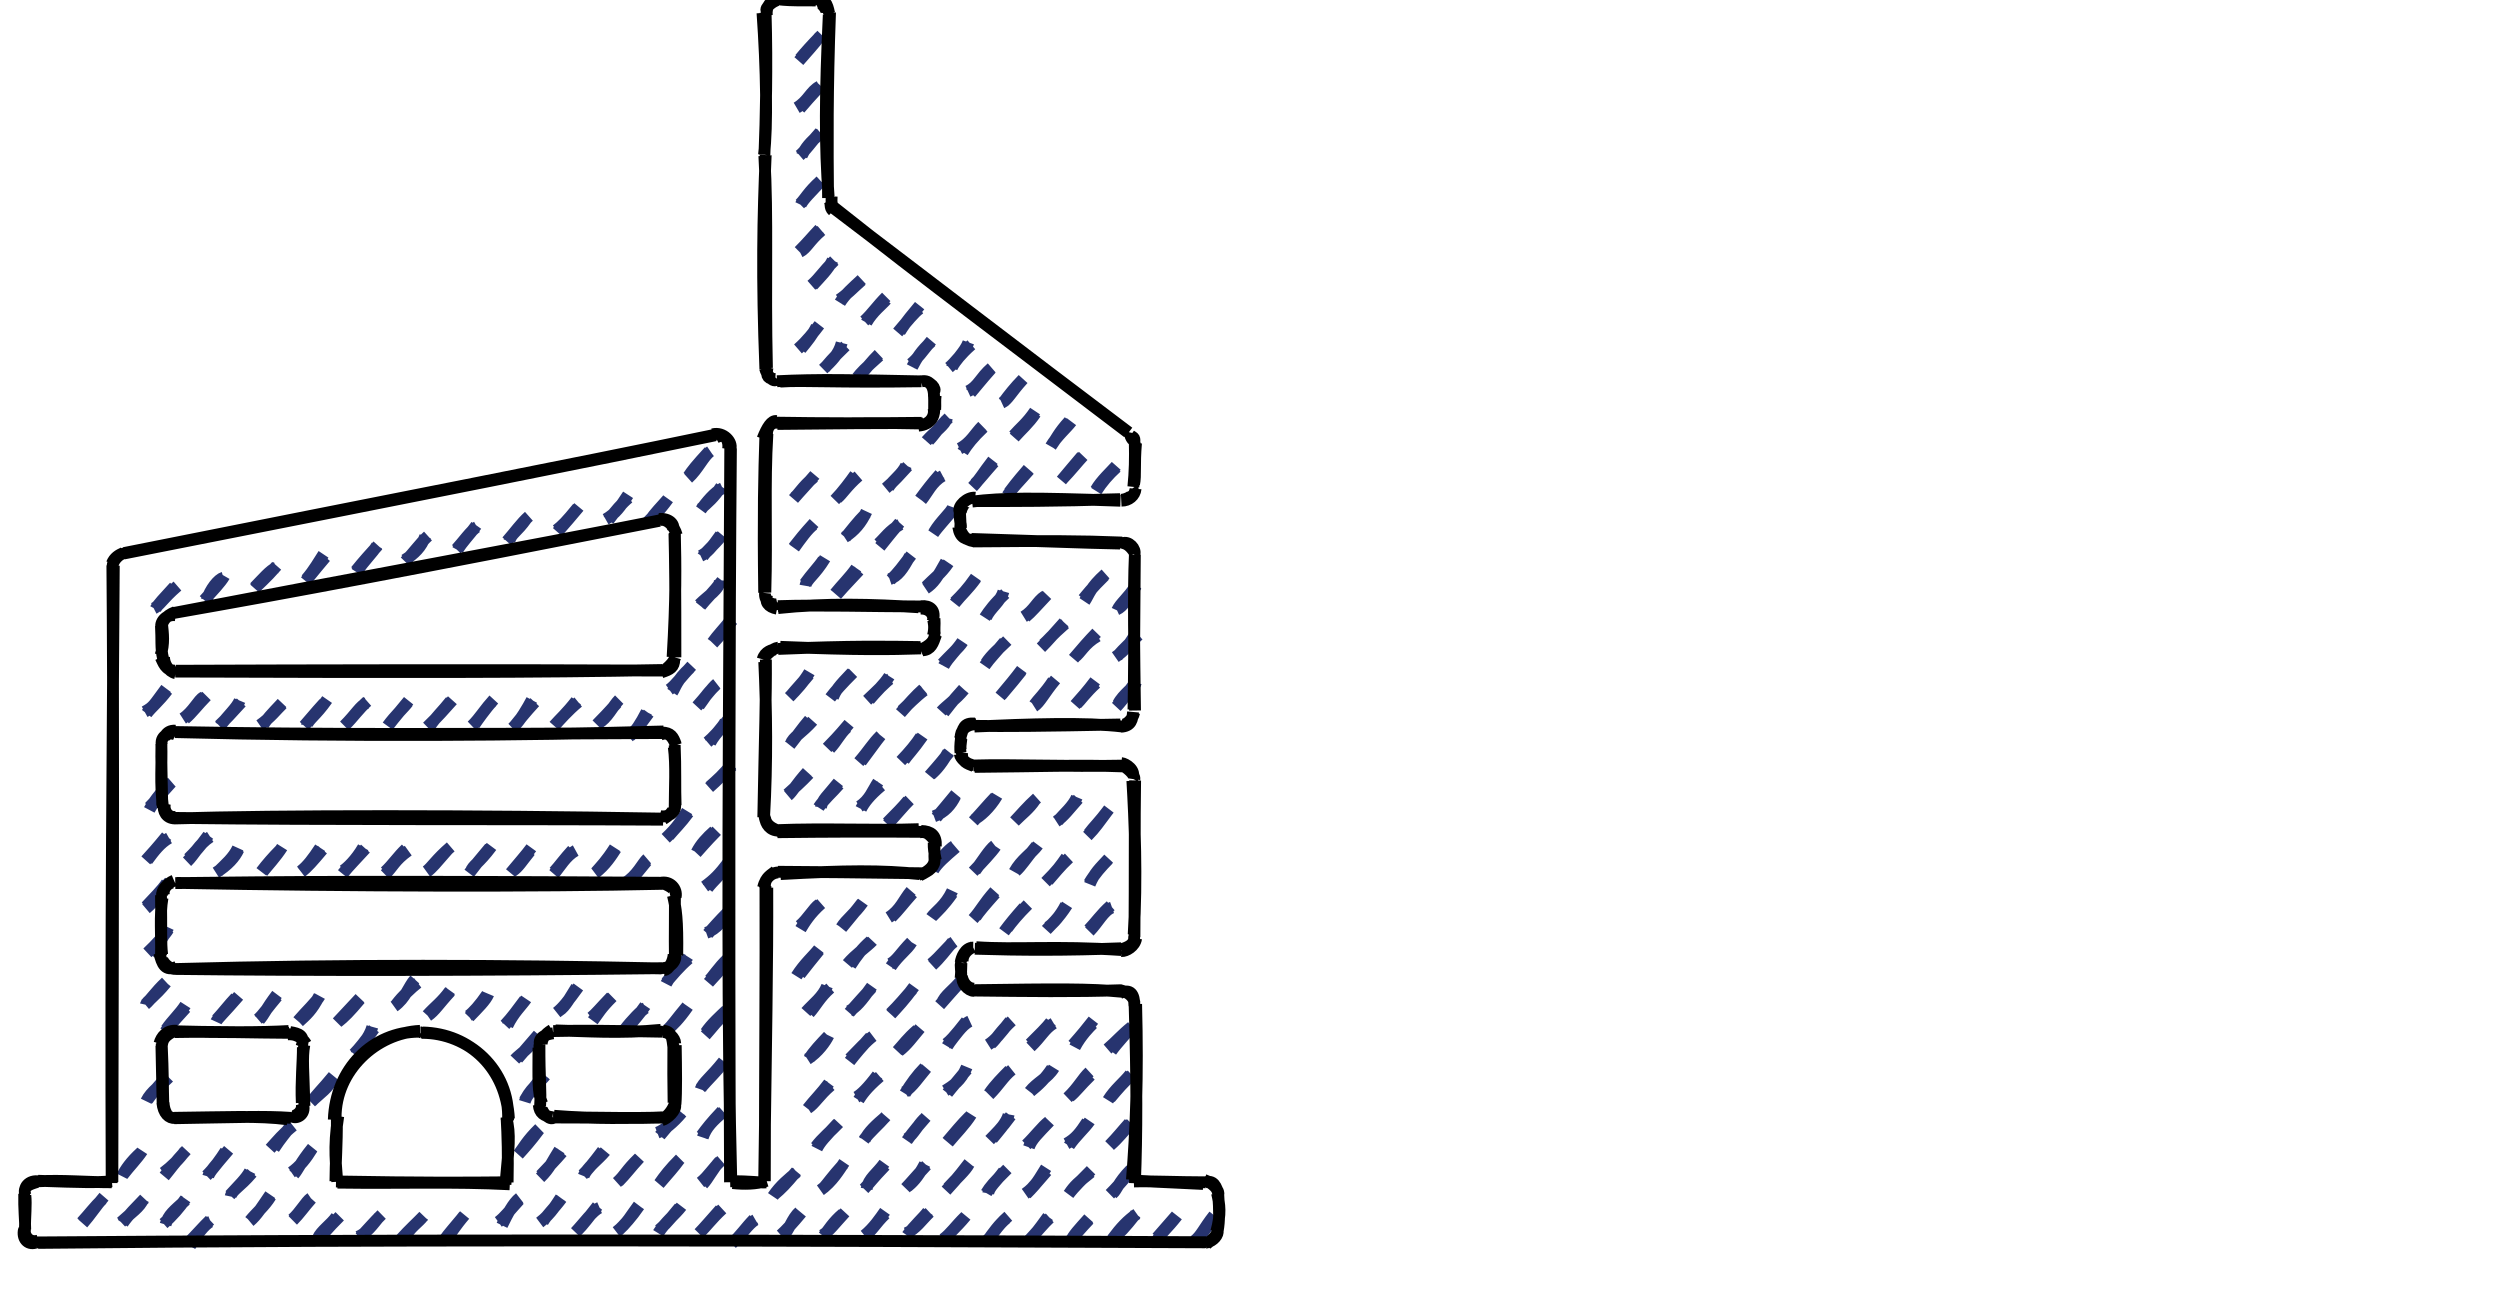<svg xmlns:xlink="http://www.w3.org/1999/xlink" xmlns="http://www.w3.org/2000/svg" id="building3" viewBox="0 0 1900 1000" width="100%"  height="100%" >
		<g><path d="M116.885 462.413 C121.583 460.02, 123.105 455.565, 134.858 445.392 M118.167 462.881 C120.304 458.957, 124.325 454.965, 132.567 445.889 M156.998 456.243 C159.871 447.505, 165.808 440.232, 169.825 439.038 M155.186 456.094 C161.441 449.116, 167.559 442.889, 170.538 437.736 M109.926 540.948 C116.84 537.136, 116.619 536.126, 126.249 523.22 M111.438 542.29 C115.215 537.36, 120.672 533.153, 127.173 524.559 M193.358 446.465 C199.738 439.997, 205.261 433.33, 209.955 431.339 M193.577 447.29 C196.674 443.776, 201.453 440.134, 210.304 430.015 M138.898 546.103 C146.706 541.116, 151.054 531.39, 154.591 529.914 M140.64 546.301 C145.805 541.943, 150.158 535.814, 156.978 528.951 M232.672 440.285 C238.875 433.207, 242.533 426.284, 245.882 421.287 M232.273 441.617 C238.398 434.018, 244.702 426.443, 247.314 423.391 M113.464 615.527 C117.694 607.548, 124.8 599.455, 130.569 594.461 M113.371 613.549 C118.13 608.951, 121.788 603.891, 130.052 594.885 M167.386 551.729 C172.964 543.902, 179.763 538.227, 182.186 532.463 M166.544 551.462 C170.791 547.484, 175.926 542.093, 183.342 533.827 M270.972 434.824 C276.669 426.045, 283.388 420.043, 286.476 414.622 M270.43 433.843 C275.95 426.924, 281.872 420.4, 287.198 414.52 M608.055 44.578 C612.239 39.485, 616.417 34.805, 624.46 26.517 M607.119 46.412 C613.017 39.683, 617.782 34.481, 623.17 27.577 M111.897 653.901 C117.113 646.817, 121.764 640.674, 128.454 636.914 M110.795 653.876 C115.847 648.275, 118.382 645.634, 126.679 635.508 M197.415 551.156 C205.664 545.459, 210.283 539.093, 214.645 535.01 M200.039 550.854 C202.583 546.847, 206.037 543.045, 214.363 534.263 M307.506 425.606 C314.99 420.946, 320.207 415.802, 323.209 407.557 M307.85 426.801 C314.401 419.985, 320.102 412.014, 325.269 407.381 M605.482 81.934 C614.018 76.944, 616.101 69.223, 622.829 65.744 M607.822 82.634 C611.493 78.334, 616.145 72.991, 623.543 65.055 M110.905 690.527 C118.357 684.27, 121.272 678.427, 128.842 670.122 M111.035 688.92 C116.266 683.216, 123.455 676.25, 126.852 670.869 M142.147 654.893 C147.679 649.64, 150.849 641.769, 159.758 636.021 M143.211 652.446 C147.789 647.959, 151.786 643.852, 158.35 634.83 M233.239 551.45 C234.043 546.959, 239.99 544.066, 248.616 531.649 M231.179 551.67 C234.959 547.52, 239.231 542.065, 246.299 534.371 M346.796 417.374 C351.216 412.739, 358.163 402.876, 362.48 400.455 M347.773 418.002 C350.981 412.143, 356.694 406.781, 362.016 399.268 M609.312 118.333 C612.451 111.932, 615.121 108.662, 623.769 101.202 M607.74 118.161 C612.713 113.926, 615.925 108.495, 623.195 100.581 M113.985 725.008 C119.917 717.177, 123.752 713.608, 127.848 704.772 M112.019 724.146 C118.753 717.852, 125.649 710.112, 127.902 706.294 M164.087 663.248 C173.268 657.409, 178.484 651.579, 181.296 645.5 M165.629 662.528 C171.2 657.081, 177.51 651.743, 180.824 644.46 M261.641 551.574 C270.563 542.721, 273.874 536.134, 278.764 534.275 M262.318 551.094 C268.531 544.99, 272.742 538.621, 279.12 533.015 M387.125 411.207 C388.795 405.094, 392.528 404.954, 400.316 393.879 M385.216 411.429 C391.497 404.348, 395.971 397.706, 401.978 392.38 M607.906 155.121 C612.276 150.77, 613.996 146.221, 623.638 137.467 M608.534 155.618 C610.516 151.473, 616.152 146.082, 623.906 137.738 M110.785 763.616 C111.4 760.952, 117.366 757.708, 126.283 746.779 M110.351 763.353 C114.382 760.039, 118.058 753.888, 126.188 746.329 M199.516 662.832 C202.695 658.784, 209.99 650.907, 214.436 643.801 M198.515 662.497 C203.031 656.563, 207.482 651.46, 213.006 645.886 M295.24 551.335 C300.031 544.989, 305.727 538.577, 310.555 532.546 M294.526 551.753 C300.153 543.999, 307.688 537.003, 309.898 533.869 M422.965 402.907 C427.364 399.473, 430.305 396.622, 439.046 385.884 M423.612 404.319 C429.508 397.626, 434.388 391.994, 439.943 385.285 M607.854 191.401 C613.109 188.756, 614.849 183.203, 624.257 175.15 M607.18 191.032 C613.588 184.707, 617.619 179.64, 622.98 174.1 M125.454 784.298 C131.41 776.53, 137.03 770.49, 141.213 765.96 M126.375 782.234 C130.787 775.689, 136.691 770.517, 140.967 763.836 M228.491 662.16 C233.518 658.392, 237.913 652.515, 243.336 644.281 M228.965 662.787 C233.666 659.036, 237.649 654.457, 245.026 645.692 M324.686 552.469 C332.86 544.614, 337.615 539.117, 343.822 532.169 M326.922 551.574 C330.563 545.77, 336.801 540.056, 342.564 532.663 M460.282 394.68 C467.8 390.453, 471.468 385.103, 477.348 376.054 M462.454 395.363 C466.909 389.13, 473.128 382.02, 477.741 378.329 M616.654 216.799 C623.294 210.978, 624.842 207.178, 634.07 198.055 M617.554 216.953 C623.606 210.361, 629.463 204.578, 632.863 197.755 M111.106 836.96 C114.766 829.404, 122.618 824.544, 128.271 818.818 M112.056 836.013 C115.029 831.732, 118.264 827.577, 127.043 818.245 M164.247 776.559 C165.475 773.871, 169.936 770.155, 181.348 756.88 M164.578 774.878 C169.639 769.499, 174.108 763.474, 179.188 758.175 M260.773 661.707 C263.759 659.757, 270.326 653.792, 276.066 643.961 M260.369 664.14 C265.584 657.648, 270.123 653.324, 277.732 644.92 M360.448 550.855 C363.285 546.74, 369.508 537.924, 375.298 531.629 M358.589 551.68 C364.517 546.019, 369.556 537.618, 373.878 533.469 M493.406 396.177 C498.32 389.068, 502.346 385.411, 507.54 379.34 M491.064 397.942 C495.539 393.096, 500.6 389.121, 507.75 379.083 M522.944 363.446 C530.458 356.695, 534.606 346.689, 539.94 343.052 M523.275 361.863 C525.892 357.842, 529.321 353.493, 538.999 343.004 M608.602 265.298 C613.118 259.951, 618.114 253.612, 620.648 248.151 M606.449 265.172 C613.375 259.172, 618.618 252.141, 622.724 246.835 M637.794 227.783 C643.891 223.678, 647.197 219.885, 654.799 213.12 M638.356 230.064 C642.4 223.558, 648.183 218.665, 654.888 212.427 M62.897 929.844 C68.688 923.266, 72.404 917.172, 79.047 909.494 M62.034 928.923 C67.82 922.688, 71.843 917.09, 77.721 911.478 M92.737 893.952 C95.284 888.938, 99.184 883.08, 107.25 875.728 M93.443 892.889 C97.998 886.857, 104.198 880.615, 108.114 874.627 M197.132 775.148 C201.178 770.426, 201.684 767.507, 210.518 755.764 M196.015 774.6 C199.965 771.218, 203.677 765.384, 210.647 757.237 M292.601 664.623 C298.801 658.584, 299.614 654.138, 310.26 646.464 M292.581 662.606 C298.75 656.848, 302.376 650.978, 308.558 645.131 M389.441 553.353 C395.793 547.425, 401.113 537.647, 404.187 531.974 M390.394 552.534 C394.412 547.544, 399.087 541.568, 406.416 533.644 M532.616 387.473 C536.901 381.646, 542.914 374.064, 549.201 371.017 M532.786 386.561 C537.684 382.148, 542.609 378.271, 548.144 369.694 M625.64 280.51 C631.957 274.347, 637.484 269.414, 639.703 260.601 M626.788 279.695 C629.468 276.561, 632.469 272.552, 642.544 262.907 M658.419 245.187 C663.206 236.787, 670.664 231.231, 673.477 227.835 M656.842 243.969 C662.43 238.927, 666.809 232.33, 673.54 225.629 M91.998 928.87 C99.514 921.912, 106.62 917.21, 108.633 911.687 M93.259 929.657 C98.047 922.725, 102.937 918.374, 109.816 911.02 M124.202 891.291 C130.696 886.429, 136.308 880.838, 140.722 874.652 M124.806 894.095 C129.311 888.717, 132.156 884.194, 141.594 874.084 M227.136 776.528 C232.588 771.535, 237.001 767.994, 242.568 757.001 M226.407 776.027 C232.607 768.753, 240.592 761.346, 242.966 756.98 M323.976 662.219 C328.027 659.307, 331.4 653.226, 342.562 643.649 M324.379 662.647 C328.562 659.534, 330.838 656.492, 340.574 645.363 M421.394 551.594 C425.226 547.292, 431.633 539.951, 439.421 533.54 M421.063 551.578 C425.664 546.332, 430.551 542.219, 437.984 532.651 M532.489 422.513 C536.885 420.443, 540.61 416.637, 547.692 406.453 M533.994 423.12 C537.056 418.571, 541.757 415.338, 548.921 406.578 M651.529 286.932 C654.216 283.431, 657.219 280.237, 668.212 270.45 M651.747 287.5 C656.942 281.75, 663.051 273.858, 667.907 269.268 M682.243 252.666 C689.338 244.393, 694.793 237.377, 699.1 234.451 M683.829 252.133 C689.008 243.686, 693.969 238.539, 698.932 232.292 M125.811 930.658 C128.076 923.125, 131.888 920.481, 141.162 912.074 M124.277 929.951 C131.132 923.957, 136.497 917.589, 140.988 911.153 M158.184 894.178 C159.273 890.53, 163.746 885.669, 173.748 873.875 M156.922 893.521 C162.681 887.925, 167.704 880.792, 171.551 874.752 M256.17 777.14 C259.135 774.14, 263.575 769.063, 273.511 758.583 M256.801 776.724 C261.659 772.936, 265.451 769.11, 273.627 759.388 M357.706 662.458 C359.439 657.337, 363.642 656.594, 373.541 643.291 M356.589 663.662 C361.191 657.598, 363.849 654.118, 372.293 644.202 M454.577 549.732 C461.415 546.449, 465.882 536.36, 470.603 531.695 M453.53 550.668 C457.839 546.315, 462.585 541.462, 468.754 534.397 M531.462 459.466 C538.435 452.466, 546.805 448.13, 547.121 441.091 M532.378 460.563 C536.873 454.879, 541.457 450.933, 548.818 441.353 M603.568 378.146 C606.967 375.858, 609.342 370.315, 618.696 362.524 M603.065 379.208 C608.398 373.01, 614.029 367.194, 619.286 360.971 M693.226 278.93 C696.85 271.829, 700.078 266.78, 707.736 259.688 M692.342 276.593 C697.436 272.471, 700.869 267.157, 707.822 258.912 M144.467 946.988 C149.228 938.737, 155.828 930.221, 160.073 928.412 M142.933 944.713 C149.023 938.736, 154.892 931.808, 159.605 927.368 M175.304 909.344 C176.357 904.3, 182.144 902.432, 191.483 891.361 M174.714 908.331 C180.874 901.514, 187.131 895.686, 189.992 890.117 M208.185 872.945 C213.516 864.72, 217.289 860.805, 220.428 856.399 M205.301 873.05 C211.135 866.684, 215.022 861.718, 222.713 855.573 M236.254 837.596 C243.987 830.128, 249.444 827.214, 252.819 819.549 M236.76 837.485 C240.847 831.433, 244.718 828.309, 253.418 817.658 M270.6 801.418 C273.61 795.318, 280.482 789.394, 283.001 780.417 M268.987 801.017 C273.185 796.726, 277.306 791.612, 284.262 781.818 M299.489 764.918 C308.555 758.381, 310.429 749.831, 315.291 744.384 M301.207 763.277 C306.058 756.93, 312.653 750.652, 317.464 746.965 M389.627 662.024 C394.17 658.976, 396.301 654.855, 402.864 646.883 M388.039 663.499 C393.409 657, 400.111 649.416, 403.816 644.318 M478.973 559.253 C483.203 555.493, 486.741 550.155, 491.41 541.073 M477.946 559.928 C481.255 557.094, 485.518 552.337, 492.987 541.979 M510.964 526.066 C513.265 522.587, 514.401 516.674, 524.306 507.754 M508.664 524.126 C513.688 520.519, 517.336 514.812, 525.697 505.989 M541.844 488.953 C547.245 483.383, 552.796 475.829, 556.748 471.247 M541.508 488.229 C545.353 482.825, 549.435 478.753, 555.711 471.007 M603.514 416.471 C608.101 410.074, 614.064 401.596, 618.458 398.651 M603.111 416.007 C607.439 410.501, 611.055 405.817, 618.675 397.514 M636.353 378.579 C639.968 375.678, 643.545 369.461, 652.429 361.767 M634.456 380.001 C640.424 373.875, 646.537 365.598, 649.948 360.735 M723.324 279.58 C725.669 273.945, 733.38 267.481, 736 260.19 M721.236 279.344 C726.366 275.14, 729.316 269.804, 738.221 262.021 M189.751 928.235 C195.328 923.584, 198.942 917.374, 205.405 907.948 M189.916 927.805 C194.94 921.567, 201.07 916.817, 205.732 909.181 M223.33 892.54 C226.535 888.93, 227.903 884.163, 237.589 872.207 M221.475 890.998 C227.761 886.683, 232.732 880.348, 237.214 872.949 M324.649 771.586 C330.775 764.806, 335.799 761.611, 342.091 752.869 M325.058 772.012 C330.498 768.292, 333.386 763.073, 342.311 753.495 M420.915 664.223 C425.675 658.654, 430.011 650.535, 437.512 646.423 M421.1 662.553 C425.257 658.01, 429.304 652.251, 435.117 645.994 M531.241 536.274 C534.965 531.467, 536.143 528.211, 543.988 520.604 M529.635 536.878 C535.629 530.423, 541.512 522.24, 544.776 519.689 M612.141 445.2 C613.021 440.119, 619.219 437.185, 627.038 424.261 M611.665 443.48 C616.577 436.54, 622.225 430.838, 625.772 425.476 M641.844 408.316 C649.586 403.264, 654.451 397.49, 658.562 388.706 M642.503 408.544 C647.037 403.115, 651.308 397.186, 658.332 390.111 M675.086 370.581 C679.066 364.301, 685.252 360.812, 688.662 353.742 M673.197 371.117 C678.985 366.328, 684.754 359.776, 689.825 354.258 M703.961 335.278 C710.726 327.601, 718.32 323.238, 719.684 317.65 M705.898 334.806 C710.326 330.312, 713.418 324.751, 721.011 317.548 M735.629 297.392 C743.466 293.795, 744.882 287.128, 753.663 279.548 M737.615 298.644 C742.213 293.343, 745.573 288.834, 753.23 280.29 M222.095 926.691 C227.855 921.836, 232.565 913.043, 236.222 910.549 M222.531 927.555 C227.376 922.764, 231.178 917.081, 236.656 910.988 M356.048 772.048 C359.407 769.732, 364.796 763.706, 370.226 755.724 M356.552 772.97 C363.305 765.929, 369.094 760.377, 371.223 755.358 M452.149 663.635 C460.099 657.643, 464.904 649.916, 468.068 645.031 M452.791 662.91 C456.675 658.461, 460.796 654.368, 467.313 644.208 M539.752 564.527 C544.075 556.457, 551.347 550.982, 551.784 546.778 M537.698 564.077 C541.934 560.49, 546.2 555.93, 554.133 545.969 M634.641 451.076 C639.569 444.939, 646.16 438.483, 650.83 431.75 M635.737 452.144 C642.865 443.932, 649.111 437.73, 652.813 433.596 M667.632 413.257 C672.821 408.505, 675.554 403.614, 684.257 398.524 M668.687 415.613 C672.758 410.733, 675.72 406.412, 683.788 397.293 M700.282 380.114 C704.434 375.157, 708.398 365.927, 716.467 361.659 M699.216 379.39 C704.007 372.884, 708.4 367.105, 714.367 360.355 M729.235 340.951 C737.566 336.866, 741.411 328.931, 746.638 323.843 M731.599 343.489 C735.097 337.924, 739.467 332.299, 747.415 324.827 M761.323 306.115 C765.959 303.97, 767.908 298.699, 777.579 288.079 M762.746 305.701 C766.661 300.29, 771.473 294.283, 777.25 288.377 M241.575 941.056 C244.011 935.412, 251.366 930.842, 255.747 924.606 M242.523 942.237 C244.903 938.445, 248.641 933.935, 258.183 924.374 M385.635 779.419 C390.189 769.745, 396.583 764.074, 399.88 759.164 M383.75 778.918 C389.433 772.865, 392.888 767.853, 398.813 759.992 M475.093 670.952 C483.962 665.882, 488.719 655.427, 491.886 652.712 M476.451 671.691 C480.759 668.19, 483.708 663.757, 491.463 654.521 M505.937 637.096 C514.937 628.614, 517.886 623.51, 522.245 616.414 M508.173 635.378 C511.939 630.834, 517.641 625.272, 523.173 617.68 M539.537 597.691 C544.862 593.155, 549.578 588.252, 556.572 581.883 M538.927 598.504 C545.345 592.792, 549.747 588.376, 556.017 581.121 M600.586 529.163 C605.161 523.627, 609.937 518.673, 614.794 512.724 M599.785 529.884 C605.416 524.147, 610.952 518.143, 615.169 510.929 M676.077 440.147 C682.163 438.057, 686.098 432.697, 691.501 422.539 M676.832 440.586 C682.11 436.169, 686.719 429.467, 692.576 421.873 M709.96 404.321 C714.898 395.928, 722.696 389.668, 724.217 385.537 M709.226 405.566 C712.76 400.349, 718.532 394.569, 723.984 387.58 M739.136 370.112 C745.113 363.76, 746.577 360.188, 754.651 349.821 M740.904 367.719 C744.856 363.9, 747.956 359.64, 755.389 351.324 M770.468 330.908 C774.798 325.85, 780.691 321.402, 786.659 312.411 M770.77 332.529 C776.078 326.52, 781.82 321.74, 786.986 314.065 M271.968 939.995 C278.886 937.184, 283.191 930.796, 288.122 924.825 M273.49 940.587 C278.701 935.319, 284.285 928.679, 290.065 923.054 M391.267 805.234 C395.792 800.449, 401.111 798.189, 408.482 787.267 M393.353 804.636 C395.893 801.651, 399.619 797.379, 409.167 786.291 M424.832 768.232 C429.768 765.314, 433.925 756.857, 438.145 750.262 M423.12 769.557 C427.997 765.688, 431.608 760.944, 439.524 750.078 M529.414 647.805 C532.509 641.681, 537.141 636.709, 542.86 631.628 M529.142 648.206 C531.762 645.421, 535.812 640.371, 544.692 631.37 M601.062 565.152 C602.534 560.262, 609.234 557.221, 617.66 547.784 M600.204 566.282 C605.969 559.08, 609.788 553.309, 615.24 547.021 M633.026 530.113 C635.073 524.745, 637.219 521.948, 647.477 511.198 M630.989 530.398 C635.171 524.942, 639.511 519.999, 648.255 511.288 M703.384 447.318 C709.626 443.14, 712.321 438.89, 718.986 426.843 M703.852 445.772 C709.265 440.181, 715.022 436.217, 720.835 427.724 M765.563 376.694 C768.987 371.337, 775.216 365.294, 782.244 357.17 M766.942 374.198 C769.295 371.112, 772.049 367.2, 781.489 356.324 M798.741 339.084 C802.618 333.884, 804.446 328.947, 812.58 320.121 M798.588 339.312 C802.985 331.638, 810.513 325.385, 814.257 320.406 M307.464 941.028 C311.247 932.904, 318.424 928.906, 321.591 924.349 M304.713 941.687 C311.274 934.415, 317.058 929.255, 321.993 924.121 M398.8 837.398 C401.496 828.666, 410.246 822.631, 414.382 817.5 M398.754 836.325 C401.73 830.835, 406.898 825.255, 413.505 816.773 M449.327 773.29 C452.986 770.378, 455.928 766.496, 464.601 757.51 M450.54 775.795 C454.692 770.113, 456.741 766.142, 465.394 757.614 M535.517 673.773 C542.895 668.438, 546.832 664.373, 553.393 655.69 M537.741 675.037 C542.079 669.339, 546.676 666.02, 552.951 657.36 M598.527 603.557 C603.069 599.448, 608.951 594.281, 614.852 588.045 M598.809 604.685 C602.249 601.782, 605.305 595.862, 613.542 586.752 M630.663 568.994 C636.096 563.274, 638.068 557.909, 643.724 552.784 M628.62 568.392 C632.939 563.909, 636.562 560.412, 645.307 550.036 M659.027 532.189 C666.34 525.512, 673.712 517.588, 676.571 515.909 M660.532 532.007 C665.317 526.122, 671.763 520.479, 675.881 513.931 M725.516 458.52 C730.844 451.843, 735.759 447.843, 741.842 439.305 M725.584 457.531 C730.971 452.149, 734.96 448.219, 741.636 438.67 M806.673 365.174 C812.696 358.058, 815.758 354.236, 822.286 346.652 M807.563 364.064 C813.348 358.088, 819.705 350.16, 823.217 346.484 M338.419 943.096 C343.16 936.33, 346.756 931.072, 352.497 924.003 M337.82 942.145 C340.805 937.762, 345.282 932.921, 353.112 923.408 M394.163 877.084 C397.574 872.788, 400.51 866.761, 409.921 857.629 M393.944 877.509 C398.687 872.235, 402.914 867.658, 409.771 858.428 M474.237 783.091 C480.131 775.329, 487.554 767.797, 490.755 765.984 M475.062 783.131 C480.608 776.887, 485.961 770.825, 490.407 764.298 M506.213 747.692 C510.622 739.171, 518.299 734.085, 522.76 727.064 M506.316 746.596 C510.7 741.403, 516.226 734.674, 523.385 728.544 M536.754 708.978 C544.877 706.076, 549.931 698.983, 554.456 690.906 M537.905 709.786 C541.797 705.431, 546.265 700.275, 553.333 693.158 M623.854 613.705 C624.956 607.581, 628.651 605.257, 637.17 594.61 M622.131 613.736 C626.203 607.482, 632.555 602.203, 637.61 596.273 M652.712 579.205 C660.356 570.46, 663.449 564.669, 669.325 559.091 M654.343 578.966 C660.784 570.432, 665.313 563.893, 669.317 558.906 M685.386 540.049 C689.868 535.827, 695.83 529.594, 702.306 524.742 M684.332 541.963 C690.548 534.917, 696.432 528.229, 701.605 523.761 M716.237 504.398 C720.994 499.217, 729.15 491.852, 731.524 487.982 M717.177 506.17 C720.84 499.418, 726.761 494.485, 731.419 487.51 M749.379 469.343 C752.814 461.816, 760.27 457.566, 762.645 449.44 M748.396 469.397 C751.843 464.078, 755.975 458.568, 763.984 451.135 M832.87 372.249 C836.678 365.512, 844.585 358.288, 848.337 354.049 M833.159 373.233 C837.221 366.718, 842.516 360.595, 848.575 355.126 M381.531 931.236 C385.697 922.625, 390.056 914.22, 394.94 910.447 M378.724 928.669 C383.535 925.201, 387.386 919.846, 394.704 911.873 M410.481 895.103 C418.141 887.687, 420.16 881.714, 425.21 874.008 M410.924 893.273 C416.341 887.53, 422.508 881.236, 427.147 875.748 M507.846 782.109 C511.069 779.126, 515.475 775.365, 522.783 764.878 M506.979 782.813 C511.11 779.138, 513.44 775.103, 522.174 764.771 M538.813 745.095 C541.337 743.08, 545.766 735.537, 553.378 728.422 M538.426 746.919 C542.2 742.504, 546.117 739.471, 554.191 727.534 M653.144 612.907 C661.01 607.944, 663.183 600.691, 667.414 594.396 M654.324 614.771 C656.813 610.004, 660.704 604.721, 669.722 597.15 M686.909 577.927 C689.674 573.78, 693.824 569.95, 701.164 559.419 M684.639 578.386 C691.218 571.569, 696.536 565.111, 699.935 559.753 M715.342 540.739 C719.249 536.44, 726.02 532.05, 732.687 524.053 M717.343 541.422 C719.862 538.48, 722.542 534.162, 732.21 523.591 M749.387 503.894 C753.44 497.651, 759.885 492.378, 765.537 486.841 M748.303 505.986 C752.404 500.118, 756.65 496.162, 763.533 487.734 M778 468.758 C786.037 463.781, 788.078 456.96, 794.121 453.08 M779.411 468.862 C783.845 465.256, 787.425 460.75, 795.681 452.112 M410.174 929.099 C419.047 922.468, 423.85 913.628, 426.112 910.351 M412.485 928.717 C415.55 923.297, 420.377 919.366, 426.765 910.791 M443.545 893.787 C446.234 887.046, 454.336 881.696, 460.026 874.861 M442.905 892.797 C446.47 889.343, 450.502 884.52, 458.078 874.49 M536.337 784.742 C540.827 778.149, 547.653 772.118, 552.15 767.805 M536.007 786.844 C541.206 781.082, 545.314 775.14, 552.572 768.965 M608.418 706.116 C611.314 701.301, 615.48 694.309, 624.114 686.724 M607.731 703.601 C613.74 698.647, 618.503 690.04, 622.481 687.367 M674.28 625.268 C681.358 618.139, 685.979 613.5, 690.226 608.337 M674.504 626.482 C681.288 619.205, 687.103 612.038, 691.337 607.974 M707.357 588.781 C709.382 586.899, 714.168 583.166, 720.655 571.615 M706.397 589.473 C709.228 586.062, 712.313 583.102, 721.423 571.646 M760.074 529.262 C767.507 520.369, 771.209 516.026, 776.591 508.847 M760.995 528.35 C767.578 520.658, 773.658 513.231, 776.251 509.889 M792.926 489.768 C796.971 486.222, 798.748 483.355, 809.453 473.989 M791.117 492.259 C796.322 487.17, 800.923 481.567, 808.712 473.024 M824.216 457.117 C827.933 451.542, 828.332 446.781, 840.208 436.202 M823.281 455.226 C825.929 452.082, 829.449 447.23, 839.551 437.383 M437.239 936.497 C444.045 929.356, 450.305 920.191, 455.69 917.857 M438.147 935.901 C443.529 930.581, 447.272 925.113, 454.131 916.604 M468.866 898.686 C475.393 892.8, 475.373 889.955, 485.641 880.043 M469.958 898.06 C475.494 892.513, 479.174 887.316, 486.05 879.915 M499.549 860.86 C504.764 858.866, 511.474 853.536, 518.148 845.615 M501.475 863.071 C507.383 855.632, 513.241 850.286, 516.987 844.931 M532.42 827.891 C534.285 822.605, 540.183 818.883, 549.93 806.58 M532.38 827.052 C538.532 819.969, 544.93 813.959, 549.599 807.712 M605.27 741.908 C611.17 732.503, 618.367 726.334, 622.3 721.253 M607.895 740.541 C612.371 734.884, 618.45 727.069, 622.65 722.08 M639.368 704.9 C643.345 698.479, 649.113 695.075, 655.821 685.631 M639.557 705.397 C644.945 698.699, 650.776 692.018, 655.261 686.052 M709.8 620.436 C717.923 617.443, 722.718 611.808, 726.124 604.899 M711.541 621.359 C715.907 616.306, 719.493 611.91, 726.482 603.483 M785.823 536.848 C790.281 534.028, 793.709 526.498, 802.214 516.403 M786.111 535.589 C788.591 531.999, 794.319 526.707, 800.478 517.32 M816.506 499.702 C821.418 496.216, 823.826 489.357, 834.178 483.37 M815.858 500.627 C822.46 492.835, 827.571 486.913, 833.418 480.924 M848.661 463.216 C853.86 460.879, 855.756 455.926, 863.624 444.948 M849.012 463.924 C851.584 458.315, 857.167 454.777, 863.564 444.739 M468.405 936.251 C476.709 929.877, 479.784 923.327, 485.359 915.994 M469.325 935.822 C474.836 930.476, 479.768 925.156, 485.763 916.417 M501.151 899.418 C505.032 893.876, 508.96 888.645, 516.941 880.683 M500.889 899.885 C507.819 891.788, 512.06 887.257, 516.472 881.116 M534.087 864.482 C536.736 856.527, 541.58 852.07, 549.716 844.858 M533.158 862.961 C537.175 857.48, 540.311 853.391, 548.775 844.409 M612.474 769.117 C618.161 762.801, 625.457 757.513, 628.607 749.415 M615.072 769.907 C619.847 764.725, 622.957 757.945, 630.992 750.922 M644.032 732.61 C650.182 725.354, 659.147 719.204, 663.094 714.99 M646.331 733.751 C650.83 726.728, 655.016 721.035, 661.774 715.169 M675.433 697.233 C684.304 691.751, 686.956 683.468, 692.47 677.086 M677.434 697.162 C682.514 692.168, 686.604 686.536, 693.496 678.863 M709.236 661.386 C712.213 656.269, 718.167 651.072, 726.445 643.988 M708.465 660.051 C715.215 652.448, 720.757 645.728, 725.104 643.038 M740.281 622.864 C744.762 620.536, 752.012 614.374, 757.778 604.704 M739.708 624.226 C746.185 617.289, 751.392 611.014, 756.424 605.804 M818.498 534.823 C820.747 532.804, 825.176 526.349, 833.024 519.22 M817.047 535.806 C822.363 529.805, 826.48 525.295, 832.345 517.473 M847.622 499.391 C855.233 494.089, 857.552 490.679, 863.069 481.841 M849.019 498.971 C853.988 492.737, 861.336 486.368, 865.203 482.715 M500.245 937.217 C505.483 928.76, 513.096 923.092, 517.918 916.76 M500.841 934.804 C507.96 928.756, 513.439 921.087, 516.385 917.789 M534.201 899.985 C537.938 896.147, 541.737 888.187, 547.058 882.524 M532.413 898.683 C538.786 893.649, 541.85 887.487, 548.141 882 M614.853 804.816 C618.239 799.128, 623.918 793.248, 629.521 787.347 M613.656 804.935 C621.676 799.756, 627.339 791.765, 629.7 786.926 M645.367 768.416 C650.655 765.419, 654.247 761.441, 662.655 749.538 M645.417 769.681 C651.25 762.943, 656.483 757.425, 662.532 750.635 M677.006 734.702 C683.243 725.59, 689.308 721.982, 692.833 716.082 M676.52 732.558 C681.735 729.86, 684.514 724.165, 692.652 715.889 M707.755 697.328 C711.149 692.552, 718.432 688.495, 723.802 677.031 M708.505 696.532 C713.14 691.766, 717.041 688.4, 723.791 678.905 M739.592 662.495 C746.412 655.366, 753.639 647.709, 756.702 643.213 M741.141 661.728 C746.749 654.31, 751.796 645.835, 756.056 642.543 M771.082 624.302 C776.377 618.871, 782.28 614.68, 786.655 607.933 M770.955 624.299 C775.689 619.4, 780.774 613.162, 788.12 606.561 M849.824 534.821 C853.335 527.814, 862.697 521.547, 863.139 519.124 M848.389 537.272 C855.032 530.142, 859.409 522.734, 863.879 517.564 M531.699 936.895 C536.585 932.394, 540.506 926.599, 548.937 918.802 M531.105 937.351 C534.909 933.509, 540.185 927.329, 547.484 919.126 M613.978 842.205 C619.265 838.829, 622.277 832.641, 631.311 824.966 M613.811 842.622 C618.896 836.1, 624.403 830.782, 630.048 823.173 M645.776 804.617 C653.166 797.2, 658.234 791.413, 663.434 787.47 M645.68 806.713 C650.726 800.242, 654.6 795.822, 661.622 788.014 M677.098 770.887 C682.036 765.452, 687.45 759.862, 694.677 749.856 M676.696 770.281 C682.999 764.145, 688.659 757.289, 693.377 751.926 M707.77 732.569 C715.063 726.587, 720.29 719.189, 725.027 715.77 M708.442 733.614 C714.449 728.09, 718.532 722.346, 723.993 715.885 M739.557 698.479 C745.807 691.537, 747.31 687.12, 756.045 677.339 M741.381 697.031 C743.709 693.407, 748.575 687.683, 756.383 678.922 M770.879 662.7 C776.274 653.049, 783.825 648.911, 788.857 642.177 M771.892 662.115 C776.419 658.099, 778.82 653.524, 787.654 642.946 M803.847 624.067 C808.583 618.521, 815.574 612.69, 818.436 605.858 M802.768 624.3 C808.346 620.694, 812.446 614.824, 819.431 607.086 M556.2 945.093 C563.225 938.697, 566.616 933.144, 572.97 926.633 M557.89 943.63 C563.472 938.719, 568.573 930.262, 574.117 927.05 M587.41 909.267 C593.223 900.662, 599.76 895.778, 605.534 890.813 M588.509 907.802 C593.619 903.523, 597.042 900.112, 605.245 890.248 M620.062 871.463 C624.458 865.434, 631.771 859.486, 637.408 853.474 M620.775 872.923 C623.451 867.685, 626.497 864.658, 636.832 853.567 M650.875 833.839 C654.409 831.872, 659.638 826.841, 666.943 817.055 M652.496 836.009 C654.869 832.296, 658.1 827.189, 668.633 818.139 M681.883 798.875 C686.773 793.615, 689.318 789.599, 697.304 782.61 M683.244 798.792 C689.268 794.194, 693.23 788.403, 699.219 781.375 M715.781 762.628 C717.586 756.535, 725.095 752.289, 730.981 744.549 M714.134 763.933 C719.864 757.588, 724.756 751.55, 730.749 745.523 M763.041 708.178 C767.739 701.851, 771.031 697.845, 778.312 689.593 M765.384 705.538 C768.59 701.05, 773.83 694.722, 781.192 687.458 M794.626 670.43 C803.643 661.433, 806.045 657.988, 810.579 651.453 M796.469 669.376 C801.403 663.815, 805.256 658.674, 812.384 652.015 M826.391 635.351 C832.844 628.779, 834.501 625.736, 842.767 614.849 M827.543 633.469 C831.255 628.434, 835.404 624.762, 842.609 615.132 M594.925 939.544 C599.725 935.114, 602.071 925.669, 607.464 921.196 M593.366 938.637 C597.302 935.185, 602.279 929.773, 609 921.668 M623.483 904.563 C632.633 898.047, 637.781 889.108, 641.658 883.415 M625.703 903.052 C629.094 899.329, 631.728 895.099, 641.026 884.749 M657.206 866.318 C659.614 860.528, 666.429 854.409, 673.015 848.825 M656.439 866.486 C660.93 860.355, 667.501 855.036, 673.249 848.364 M687.765 831.138 C692.432 823.586, 696.896 817.334, 702.769 811.378 M687.544 829.897 C693.55 825.91, 698.181 818.664, 704.115 811.691 M719.157 793.36 C726.556 787.669, 730.226 779.327, 737.082 776.139 M719.85 795.165 C721.995 791.577, 725.711 787.043, 734.54 776.039 M796.332 704.785 C800.606 701.988, 806.181 695.467, 810.044 687.795 M795.184 706.747 C798.77 702.808, 804.175 698.322, 811 687.705 M828.19 672.073 C831.654 663.469, 835.905 659.786, 842.575 652.538 M827.748 671.253 C832.12 663.889, 837.053 658.522, 842.354 653.097 M625.856 939.546 C629.586 934.956, 633.133 928.679, 640.594 922.481 M624.947 938.844 C630.179 935.738, 633.998 930.247, 642.196 921.377 M658.613 903.565 C660.15 895.486, 666.47 892.012, 672.142 884.064 M656.695 903.568 C660.289 899.884, 662.863 896.043, 672.757 885.773 M689.428 865.462 C694.476 861.738, 697.049 855.669, 702.335 850.377 M689.24 866.853 C693.946 860.012, 700.82 852.23, 703.797 848.847 M718.39 828.905 C723.85 825.489, 730.328 821.664, 734.77 810.904 M720.015 830.776 C723.544 826.241, 728.495 820.686, 734.878 812.821 M753.15 793.319 C757.391 789.563, 760.256 783.708, 768.923 775.854 M751.012 793.969 C756.385 790.551, 759.772 786.134, 767.798 775.95 M827.893 707.902 C834.543 701.122, 838.809 691.965, 845.161 689.719 M827.384 706.547 C832.318 701.551, 837.052 694.567, 844.128 688.384 M659.084 937.258 C662.598 935.534, 665.285 929.846, 672.867 922.592 M656.977 938.953 C664.08 933.262, 669.201 925.451, 672.607 920.626 M689.722 901.817 C692.714 899.355, 697.287 895.455, 702.897 884.706 M688.21 903.051 C692.296 898.847, 696.144 894.109, 704.139 885.551 M720.629 868.438 C726.636 861.223, 733.293 854.681, 738.145 846.989 M719.784 867.732 C725.363 861.212, 731.075 854.219, 736.751 848.632 M751.741 832.077 C759.197 824.648, 762.345 818.371, 769.012 813.045 M751.66 831.216 C756.256 824.465, 762.138 818.701, 767.389 813.337 M783.187 795.643 C791.344 787.906, 793.792 781.894, 800.797 777.688 M782.84 793.369 C789.316 786.936, 795.975 780.399, 798.734 776.587 M688.598 937.255 C695.807 934.436, 700.89 926.676, 706.52 921.409 M689.444 938.994 C694.694 931.58, 702.016 925.224, 705.263 920.771 M718.961 904.877 C728.966 894.192, 733.629 887.442, 736.557 883.846 M720.494 902.681 C726.759 895.791, 734 889.447, 736.393 884.66 M754.024 865.655 C757.703 860.995, 765.437 852.974, 766.569 846.93 M752.121 866.437 C756.775 861.633, 761.161 857.582, 768.11 847.985 M782.527 829.649 C788.182 822.437, 795.954 819.768, 801.037 811.524 M783.157 829.498 C789.125 824.713, 794.302 819.86, 799.537 811.964 M816.794 795.903 C821.533 786.921, 828.014 780.531, 830.487 778.078 M815.41 794.059 C821.994 786.659, 826.421 781.248, 830.989 775.35 M716.754 941.825 C722.458 937.702, 726.083 931.958, 733.493 924.721 M717.856 942.478 C720.729 937.42, 726.074 933.745, 734.077 924.066 M751.015 906.952 C751.987 901.638, 757.255 897.961, 762.92 890.043 M749.564 906.717 C752.159 902.293, 755.541 898.356, 765.597 888.407 M781.92 871.915 C783.992 865.98, 788.506 861.871, 797.667 852.214 M779.982 870.091 C786.432 863.877, 792.356 855.98, 797.045 852.426 M811.366 834.262 C819.691 826.396, 822.724 819.622, 828.056 814.701 M812.996 833.479 C817.424 829.938, 820.658 825.22, 828.807 817.279 M841.694 797.271 C848.612 791.353, 852.788 786.238, 860.17 780.361 M844.526 798.917 C849.257 792.285, 855.972 785.565, 860.05 780.243 M750.08 942.65 C754.287 939.361, 756.563 932.85, 766.325 924.354 M749.834 943.934 C754.46 937.118, 759.947 929.82, 764.745 926.044 M779.147 907.245 C787.335 901.547, 790.095 895.246, 795.036 887.536 M779.999 907.418 C784.343 903.248, 788.017 898.507, 795.531 890.032 M810.541 869.21 C817.498 865.38, 820.877 860.911, 826.385 852.522 M812.439 870.807 C816.943 863.923, 824.611 857.173, 828.165 851.927 M842.084 836.206 C847.367 827.744, 853.792 823.09, 859.095 816.404 M843.648 834.652 C849.612 827.479, 853.889 822.586, 860.13 816.947 M780.118 944.739 C788.165 936.205, 793.45 929.503, 797.801 925.61 M781.17 943.104 C785.065 940.452, 788.506 935.764, 796.574 924.606 M812.868 906.703 C816.05 901.861, 819.776 898.174, 829.049 890.911 M812.08 907.752 C816.495 901.843, 822.715 896.027, 829.226 889.406 M843.179 870.468 C849.046 864.546, 854.28 857.908, 858.252 853.587 M843.612 870.536 C850.098 864.961, 853.512 859.961, 859.659 853.656 M813.585 943.48 C815.876 938.54, 819.738 934.521, 827.437 925.931 M812.132 944.33 C817.571 938.156, 821.773 933.049, 827.728 926.841 M845.579 907.091 C848.68 904.646, 849.666 898.877, 859.45 888.931 M843.507 907.621 C847.955 903.268, 851.718 898.89, 859.457 890.093 M845.304 941.766 C851.938 932.831, 856.921 927.618, 864.008 922.591 M846.495 940.625 C850.801 937.258, 854.555 933.457, 863.157 922.501 M879.063 943.058 C883.82 935.312, 886.366 934.48, 894.648 923.935 M879.332 940.587 C882.844 936.604, 887.133 931.571, 894.054 923.741 M907.468 943.295 C912.92 939.354, 914.71 933.723, 922.718 923.617 M907.823 944.231 C911.85 940.069, 915.601 934.777, 922.804 925.285" stroke="#27346F" stroke-width="9px" fill="none"></path><path d="M19.717 906.922 M19.274 908.585 C20.004 915.691, 19.034 923.376, 18.898 936.057 M18.394 907.334 C18.139 918.249, 19.159 927.685, 19.173 934.354 M18.234 934.469 C16.686 941.214, 20.881 946.235, 26.897 944.507 M18.577 933.116 C18.111 938.498, 21.443 944.907, 29.081 942.867 M28.975 944.611 C303.574 941.7, 579.273 942.688, 915.78 944.166 M27.912 944.243 C272.591 942.394, 516.024 942.176, 916.568 944.077 M916.234 944.469 C920.199 944.014, 925.141 940.468, 925.542 936.102 M916.757 945.633 C919.967 942.781, 924.598 940.466, 925.642 934.674 M924.355 936.022 C928.101 922.637, 926.951 915.249, 924.949 906.79 M925.45 935.429 C926.857 927.709, 926.702 919.86, 925.897 908.325 M926.234 908.301 C924.373 901.555, 922.468 896.396, 915.355 898.722 M925.793 908.17 C927.084 904.64, 921.368 898.861, 915.299 896.797 M914.445 899.822 C898.791 898.93, 885.195 898.571, 863.092 897.28 M916.284 898.553 C895.528 898.53, 872.992 897.529, 861.73 897.915 M860.257 896.641 C863.249 859.085, 864.924 819.095, 863.468 763.098 M862.546 899.269 C864.047 860.383, 864.049 821.999, 862.301 763.63 M862.111 763.031 C862.628 759.296, 858.891 754.191, 851.019 752.427 M862.189 764.652 C861.982 755.235, 859.359 751.313, 850.971 754.791 M852.08 752.564 C817.432 753.773, 781.233 753.265, 738.666 752.798 M852.869 753.767 C828.151 751.364, 802.539 751.697, 740.948 752.527 M740.111 753.031 C736.1 753.301, 729.902 746.62, 731.828 742.488 M740.447 751.422 C735.152 751.322, 731.784 746.781, 730.966 741.888 M730.281 743.468 C731.18 738.807, 729.279 733.144, 730.63 731.547 M730.067 743.521 C730.508 739.281, 730.588 734.474, 730.656 731.876 M730.111 731.51 C730.571 727.927, 733.426 720.137, 739.662 720.164 M731.607 731.019 C731.314 727.47, 733.004 722.637, 739.534 719.748 M741.865 719.859 C772.268 721.95, 802.445 718.682, 852.263 722.021 M740.831 721.04 C775.77 722.164, 810.974 722.25, 852.207 720.689 M852.111 721.51 C857.496 719.779, 862.975 717.689, 861.822 710.944 M852.326 722.827 C855.819 723.074, 862.553 719.227, 863.452 713.204 M861.594 710.279 C864.275 668.014, 862.317 622.538, 860.597 593.368 M862.179 712.157 C862.567 666.527, 862.188 623.168, 862.702 593.122 M862.111 592.209 C862.64 588.473, 856.599 583.41, 850.868 580.416 M860.564 591.707 C863.729 585.342, 855.582 580.276, 852.292 579.969 M852.998 582.456 C822.098 581.215, 786.273 582.52, 740.733 582.846 M852.495 581.875 C810.728 582.735, 770.064 580.899, 739.83 581.78 M740.111 582.209 C734.992 580.254, 730.402 578.884, 731.246 571.911 M739.78 581.403 C734.566 581.237, 729.726 575.811, 729.53 573.331 M730.861 571.52 C729.209 568.99, 730.397 564.333, 730.643 561.423 M729.974 572.061 C729.673 569.037, 729.688 566.253, 730.37 560.823 M730.111 560.688 C729.832 555.267, 733.838 550.526, 741.758 550.406 M729.582 561.577 C732.121 553.213, 732.383 549.303, 740.791 549.877 M740.526 552.183 C781.929 550.368, 825.127 548.835, 853.202 552.183 M740.825 551.643 C764.414 552.027, 790.803 551.794, 851.502 550.598 M852.111 550.688 C856.209 551.443, 860.97 546.383, 861.935 541.649 M851.884 552.318 C859.916 551.875, 860.596 546.823, 861.108 541.091 M861.464 539.264 C861.903 513.96, 861.935 489.316, 862.477 421.554 M862.614 540 C862.074 496.123, 861.154 450.007, 862.501 421.517 M862.111 421.388 C863.622 417.19, 857.838 410.789, 852.999 412.951 M862.43 420.133 C860.894 417.945, 857.762 412.845, 852.461 412.611 M851.336 413.117 C820.317 412.507, 788.12 411.106, 738.268 409.6 M852.772 412.332 C822.131 411.06, 792.922 411, 739.336 411.501 M740.111 411.388 C732.924 410.297, 731.611 406.141, 729.23 401.567 M740.376 410.501 C734.109 410, 729.631 409.207, 728.276 400.41 M730.272 400.924 C730.54 397.524, 728.941 395.696, 729.456 389.532 M729.793 401.194 C730.133 398.115, 729.893 395.49, 729.605 389.558 M730.111 389.867 C730.3 385.742, 734.593 378.694, 738.159 381.77 M729.21 388.612 C727.813 384.749, 735.016 377.598, 741.114 378.258 M738.79 381.196 C762.62 378.377, 783.554 378.208, 851.576 380.561 M740.052 380.833 C770.179 380.832, 800.813 380.926, 851.391 379.354 M852.111 379.867 C855.938 379.67, 863.872 376.372, 860.407 371.363 M852.426 380.501 C857.84 380.598, 862.544 376.723, 863.043 371.438 M861.906 367.905 C863.276 361.148, 861.917 353.726, 863.365 336.67 M861.349 370.027 C862.538 358.577, 862.722 347.838, 862.437 336.447 M862.111 337.223 C862.346 332.313, 862.224 333.124, 859.2 330.991 M863.212 335.309 C860.581 335.582, 858.448 330.827, 858.91 328.684 M857.102 328.621 C778.047 268.34, 700.018 210.343, 633.903 157.683 M857.825 328.641 C774.432 265.842, 692.381 202.76, 633.297 157.994 M634.053 158.575 C632.189 155.764, 631.73 154.811, 632.044 149.195 M633.094 160.214 C630.067 157.442, 632.289 155.038, 629.953 151.899 M629.76 149.383 C626.759 110.796, 627.065 70.884, 629.87 11.177 M629.321 150.498 C628.96 109.552, 628.646 69.111, 630.828 9.339 M630.112 10 C628.733 2.94, 626.847 -1.923, 618.803 -0.806 M628.152 10.135 C628.445 6.763, 623.91 0.892, 620.125 2.197 M621.837 -0.734 C609.622 1.747, 600.598 -1.556, 591.614 -0.574 M619.978 0.356 C612.122 0.17, 602.584 0.766, 591.483 -0.508 M591.431 0 C587.83 0.481, 580.746 6.044, 582.766 8.464 M590.585 0.608 C585.932 0.73, 582.11 3.83, 582.754 11.775 M579.5 9.825 C582.474 52.147, 583.286 96.46, 580.657 117.582 M581.867 9.616 C583.047 50.961, 582.055 90.021, 580.972 117.627 M580.91 118.413 C583.701 165.86, 581.31 212.329, 582.881 279.687 M581.927 117.841 C579.907 164.276, 578.903 210.208, 581.668 280.355 M581.431 279.871 C582.491 284.415, 587.774 291.836, 590.789 288.084 M583.244 279.382 C582.069 287.065, 584.165 287.774, 589.221 288.076 M592.823 290.035 C611.691 288.74, 633.25 290.844, 700.313 289.764 M590.528 289.728 C620.728 288.221, 649.346 288.782, 699.132 289.82 M700.112 289.871 C707.292 288.26, 710.066 294.952, 709.802 301.592 M701.984 291.503 C706.612 288.364, 712.35 296.196, 709.628 297.657 M711.127 300.344 C710.508 304.143, 711.037 307.959, 710.75 311.196 M709.81 299.298 C710.054 303.176, 709.937 305.014, 709.934 311.684 M710.112 311.392 C709.749 317.531, 707.425 320.726, 701.753 322.799 M709.387 309.887 C711.079 315.93, 707.152 322.817, 698.103 323.474 M701.252 321.876 C673.385 321.131, 650.367 321.734, 590.808 322.215 M700.469 321.343 C661.568 321.804, 623.468 321.775, 590.606 321.22 M591.432 321.392 C585.307 320.224, 582.055 326.259, 583.101 331.581 M589.99 319.995 C586.511 319.492, 583.102 324.344, 579.527 333.503 M583.231 329.591 C580.811 368.756, 582.982 405.392, 581.655 450.266 M581.653 331.806 C580.742 359.845, 579.949 388.884, 580.777 450.451 M581.432 450.692 C580.765 457.413, 586.962 460.013, 590.837 459.191 M583.042 451.567 C581.063 457.546, 583.72 461.289, 590.536 462.601 M591.173 462.152 C626.796 458.282, 664.071 459.248, 698.135 461.522 M591.185 460.681 C623.669 459.613, 658.7 460.804, 700.746 460.921 M700.113 460.692 C706.729 460.078, 711.703 463.592, 708.695 472.451 M699.371 462.577 C703.97 462.224, 709.2 464.488, 709.378 470.91 M709.264 471.297 C709.569 473.129, 710.66 476.596, 709.075 483.092 M710.205 470.171 C710.628 474.84, 709.715 479.081, 710.622 482.638 M710.113 482.213 C710.818 486.671, 706.488 490.959, 699.574 493.739 M711.411 482.276 C709.095 489.163, 707.483 493.876, 701.226 494.227 M699.998 492.798 C676.528 493.54, 653.612 493.994, 592.975 491.588 M699.52 491.762 C673.595 491.384, 648.149 490.864, 591.387 493.196 M591.432 492.213 C587.04 492.665, 581.992 498.471, 579.677 500.46 M589.896 493.57 C587.096 493.526, 581.239 495.168, 579.634 501.06 M582.076 501.268 C582.347 529.377, 581.262 557.467, 580.104 621.136 M580.836 503.03 C582.573 540.091, 583.046 579.31, 580.729 620.606 M581.432 621.514 C581.951 626.036, 585.04 631.432, 592.05 631.296 M581.077 620.383 C582.167 628.243, 587.839 629.65, 592.952 632.032 M589.782 630.942 C626.47 629.438, 665.285 631.365, 698.292 630.162 M590.852 632.486 C627.712 632.037, 662.781 631.916, 700.325 632.197 M700.113 631.514 C707.594 631.744, 711.761 634.88, 711.224 643.046 M698.627 632.612 C706.327 631.136, 707.894 637.487, 711.903 639.432 M709.612 640.54 C709.53 644.922, 709.933 647.53, 711.258 653.838 M709.869 641.101 C710.664 645.551, 709.902 650.368, 710.23 653.295 M710.113 653.035 C711.07 657.638, 706.603 662.663, 698.246 664.802 M710.319 651.307 C710.93 658.117, 706.307 661.73, 698.951 665.332 M699.259 664.343 C670.403 661.312, 642.405 661.547, 593.189 664.313 M700.747 663.675 C658.395 663.04, 614.86 662.69, 591.219 662.546 M591.432 663.035 C587.446 663.24, 581.963 665.788, 579.988 674.572 M589.716 661.775 C586.925 664.629, 580.867 666.561, 581.352 674.027 M583.136 674.641 C583.369 732.517, 582.159 791.729, 580.777 897.271 M581.747 673.483 C581.98 739.47, 581.368 806.757, 581.264 897.725 M582.628 897.442 C574.619 899.985, 565.52 900.063, 556.775 899.146 M582.282 898.637 C576.641 898.987, 570.682 897.496, 554.917 897.794 M555.801 898.122 C552.806 781.612, 553.112 666.735, 555.001 340.33 M554.81 898.534 C553.917 686.171, 554.337 473.331, 555.501 340.725 M555.154 341.043 C556.738 335.911, 549.885 328.051, 541.679 330.059 M553.366 341.303 C554.285 335.521, 551.647 328.353, 543.931 332.642 M543.854 330.332 C424.529 355.214, 305.228 378.117, 94.369 420.302 M543.494 330.841 C439.854 352.282, 335.947 372.9, 93.763 420.732 M93.733 420.267 C90.285 421.807, 86.857 423.705, 85.041 428.332 M95.322 420.942 C91.055 419.529, 83.931 427.571, 85.959 432.127 M86.478 429.952 C85.7 566.345, 84.07 703.919, 84.865 899.143 M85.398 429.687 C86.343 540.039, 85.947 650.503, 85.393 898.322 M84.898 898.532 C65.761 898.544, 47.484 896.719, 28.471 897.791 M85.006 897.744 C74.122 898.841, 62.001 898.572, 28.885 897.384 M28.234 898.301 C22.018 900.219, 17.114 901.673, 19.373 908.535 M30.212 898.025 C21.661 896.1, 16.675 903.632, 20.294 907.612 M18.234 908.301 C18.234 908.301, 18.234 908.301, 18.234 908.301 M18.234 908.301 C18.234 908.301, 18.234 908.301, 18.234 908.301 M386.478 899.986 M387.461 900.073 C344.643 897.85, 305.048 899.51, 256.485 898.803 M384.832 898.536 C354.432 898.837, 322.038 899.079, 255.357 897.902 M256.311 898.165 C255.652 886.363, 253.135 872.922, 257.069 848.253 M254.932 897.74 C254.948 883.075, 256.218 870.443, 256.006 850.338 M255.071 849.362 C254.869 813.787, 285.75 784.977, 319.294 783.441 M253.689 850.971 C255.009 812.328, 283.373 784.189, 318.476 784.089 M319.785 784.549 C320.06 784.647, 320.585 784.567, 321.024 784.731 M319.706 784.717 C320.299 784.684, 320.689 784.667, 321.111 784.632 M321.068 784.673 C357.649 785.462, 384.808 812.749, 386.775 850.237 M320.554 784.976 C355.998 784.774, 387.79 813.073, 386.106 851.354 M384.732 849.14 C388.159 862.199, 386.625 872.016, 384.131 900.17 M384.993 849.113 C385.824 863.566, 386.196 878.586, 385.796 898.599 M385.757 898.301 C385.757 898.301, 385.757 898.301, 385.758 898.301 M385.757 898.301 C385.757 898.301, 385.758 898.301, 385.758 898.301 M511.23 840.724 M513.091 839.691 C514.201 843.613, 507.268 850.279, 503.146 851.307 M513.166 837.929 C510.914 844.869, 506.793 848.733, 503.125 850.61 M503.789 849.372 C479.042 849.66, 452.559 850.496, 420.995 847.984 M503.808 849.156 C482.824 850.287, 464.893 849.206, 420.314 849.287 M420.424 849.691 C416.875 851.351, 410.017 843.872, 412.081 839.628 M419.859 849.104 C413.466 848.228, 410.003 846.06, 409.486 839.736 M412.093 838.834 C408.516 830.306, 409.2 820.968, 409.232 796.218 M410.48 840.358 C411.254 829.789, 409.867 819.424, 409.985 793.814 M410.424 794.359 C408.592 787.832, 415.917 785.938, 420.458 785.293 M411.661 793.689 C411.768 789.545, 413.868 786.127, 419.425 782.736 M422.207 783.101 C444.17 783.571, 471.784 785.654, 502.317 782.679 M420.484 783.624 C440.723 783.108, 460.942 783.292, 503.412 784.105 M503.091 784.359 C508.15 783.723, 513.133 789.13, 513.168 792.941 M504.1 783.361 C510.617 783.847, 510.903 788.71, 511.86 796.567 M511.753 793.735 C511.593 808.372, 511.678 824.608, 511.911 837.979 M513.561 794.375 C513.854 812.259, 514.108 830.059, 513.35 839.282 M513.091 839.691 C513.091 839.691, 513.091 839.691, 513.091 839.691 M513.091 839.691 C513.091 839.691, 513.091 839.691, 513.091 839.691 M121.498 476.404 M123.09 476.285 C122.99 473.243, 125.328 468.096, 133.164 465.178 M122.823 477.09 C121.18 473.743, 125.519 466.6, 133.474 467.568 M131.31 466.01 C266.025 440.004, 401.484 415.411, 501.227 395.509 M131.317 465.983 C222.342 450.039, 314.096 432.7, 501.206 395.815 M501.202 395.312 C506.963 393.941, 512.333 399.421, 514.307 406.618 M501.024 394.418 C507.944 393.746, 514.13 398.146, 511.002 404.674 M512.904 404.961 C513.457 430.223, 513.83 454.337, 511.177 499.415 M512.575 405.346 C513.079 425.698, 513.325 446.056, 513.313 499.549 M513.091 499.691 C512.039 503.449, 507.563 507.794, 501.804 511.629 M512.444 501.261 C512.426 506.986, 509.374 508.856, 502.87 510.879 M503.226 509.199 C405.981 511.113, 308.107 510.972, 133.244 510.398 M503.241 509.633 C369.936 509.042, 237.658 509.39, 133.656 509.766 M133.091 509.691 C125.683 509.771, 124.127 503.449, 122.069 499.464 M133.455 511.639 C127.977 510.404, 124.383 504.045, 124.69 499.016 M121.992 498.182 C125.055 489.425, 123.81 480.812, 123.168 474.529 M123.911 500.362 C122.032 492.582, 122.992 486.602, 122.324 475.528 M123.091 476.285 C123.091 476.285, 123.091 476.285, 123.09 476.285 M123.091 476.285 C123.091 476.285, 123.091 476.285, 123.09 476.285 M123.09 476.285 C123.09 476.285, 123.09 476.285, 123.09 476.285 M123.09 476.285 C123.09 476.285, 123.09 476.285, 123.09 476.285 M121.325 567.301 M123.09 566.691 C121.236 560.074, 128.048 555.688, 133.493 558.294 M124.963 564.829 C123.706 562.849, 125.296 554.702, 133.249 555.317 M133.314 556.411 C264.659 559.862, 397.295 558.927, 504.31 555.907 M132.965 556.336 C243.799 558.371, 353.749 557.949, 503.608 557.113 M503.09 556.691 C509.878 556.946, 511.564 559.821, 513.587 565.6 M501.697 558.37 C507.593 555.907, 510.912 558.98, 513.796 566.532 M512.074 567.741 C513.929 581.59, 512.75 599.429, 512.765 613.74 M512.776 566.292 C513.535 583.246, 512.966 598.86, 513.461 612.205 M513.09 612.025 C513.695 617.74, 506.818 621.913, 501.15 620.033 M511.801 613.134 C512.299 616.634, 507.935 620.204, 504.172 622.525 M503.948 622.97 C377.925 622.255, 253.352 623.091, 132.689 621.612 M502.729 622.124 C357.411 619.622, 212.062 619.677, 132.532 622.036 M133.09 622.025 C126.117 622.011, 123.869 616.224, 124.436 611.738 M134.314 620.678 C128.321 622.204, 123.991 616.527, 125.352 610.594 M123.87 613.645 C121.453 594.699, 123.159 581.164, 122.632 565.185 M123.322 612.182 C123.025 593.519, 122.351 576.205, 122.689 565.983 M123.09 566.691 C123.09 566.691, 123.09 566.691, 123.09 566.691 M123.09 566.691 C123.09 566.691, 123.09 566.691, 123.09 566.691 M123.09 566.691 C123.09 566.691, 123.09 566.691, 123.09 566.691 M123.09 566.691 C123.09 566.691, 123.09 566.691, 123.09 566.691 M123.281 681.386 M123.09 681.025 C122.726 676.511, 127.034 671.116, 131.521 670.73 M124.674 680.702 C123.446 676.349, 126.198 671.85, 132.264 669.207 M134.159 670.994 C270.272 673.54, 406.07 673.849, 503.66 671.719 M133.193 671.165 C212.902 670.193, 292.15 669.569, 502.986 670.904 M503.09 671.025 C506.727 672.346, 514.154 675.605, 512.977 679.365 M501.568 671.049 C509.577 669.038, 514.778 675.83, 513.495 681.633 M511.431 680.513 C513.731 690.137, 515.127 698.636, 514.705 726.183 M512.951 681.326 C513.034 696.893, 512.668 711.369, 512.896 726.388 M513.09 726.357 C514.555 730.748, 506.995 737.885, 501.659 735.089 M511.996 725.171 C511.85 730.679, 508.028 737.233, 504.907 737.218 M502.727 736.011 C382.81 733.454, 262.459 732.978, 133.828 736.462 M503.425 735.816 C368.167 737.502, 231.69 737.614, 133.21 736.408 M133.09 736.357 C128.707 736.648, 122.488 731.013, 123.18 726.911 M134.406 734.774 C125.432 738.611, 123.121 732.595, 121.129 724.283 M122.335 725.868 C122.778 711.818, 121.179 695.478, 123.512 682.248 M123.236 725.52 C122.106 716.221, 122.802 707.034, 122.349 680.28 M123.09 681.025 C123.09 681.025, 123.09 681.025, 123.09 681.025 M123.09 681.025 C123.09 681.025, 123.09 681.025, 123.09 681.025 M123.09 681.025 C123.09 681.025, 123.09 681.025, 123.09 681.025 M123.09 681.025 C123.09 681.025, 123.09 681.025, 123.09 681.025 M123.546 793.7 M123.09 794.359 C123.657 787.261, 129.126 785.811, 133.162 782.762 M121.215 793.017 C122.594 787.961, 126.588 782.739, 134.285 783.389 M133.758 783.774 C165.276 784.69, 199.45 784.781, 219.429 783.559 M132.707 784.394 C163.36 783.82, 192.617 784.86, 219.649 784.964 M220.404 784.359 C227.284 785.45, 232.233 787.173, 229.018 795.702 M218.496 786.099 C227.027 785.423, 231.173 790.874, 232.543 793.304 M230.188 795.846 C230.295 806.49, 228.614 822.401, 229.371 838.15 M231.295 794.064 C229.421 804.102, 230.713 814.097, 231.374 840.495 M230.404 839.691 C232.399 847.145, 225.319 850.592, 222.102 848.564 M229.252 838.835 C230.73 844.862, 224.367 849.344, 220.566 847.838 M218.574 850.681 C196.069 847.737, 171.922 849.148, 132.469 849.54 M221.165 849.583 C200.508 848.125, 179.818 849.127, 132.345 849.855 M133.09 849.691 C128.378 850.05, 124.208 846.211, 123.416 838.064 M131.733 847.722 C128 850.697, 124.543 844.849, 124.288 837.811 M124.087 838.081 C123.74 827.636, 123.978 816.443, 122.883 792.969 M123.605 839.687 C123.389 826.498, 122.977 812.33, 122.676 794.647 M123.09 794.359 C123.09 794.359, 123.09 794.359, 123.09 794.359 M123.09 794.359 C123.09 794.359, 123.09 794.359, 123.09 794.359 M123.09 794.359 C123.09 794.359, 123.09 794.359, 123.09 794.359 M123.09 794.359 C123.09 794.359, 123.09 794.359, 123.09 794.359" stroke="#000000" stroke-width="9px" fill="none"></path></g></svg>
